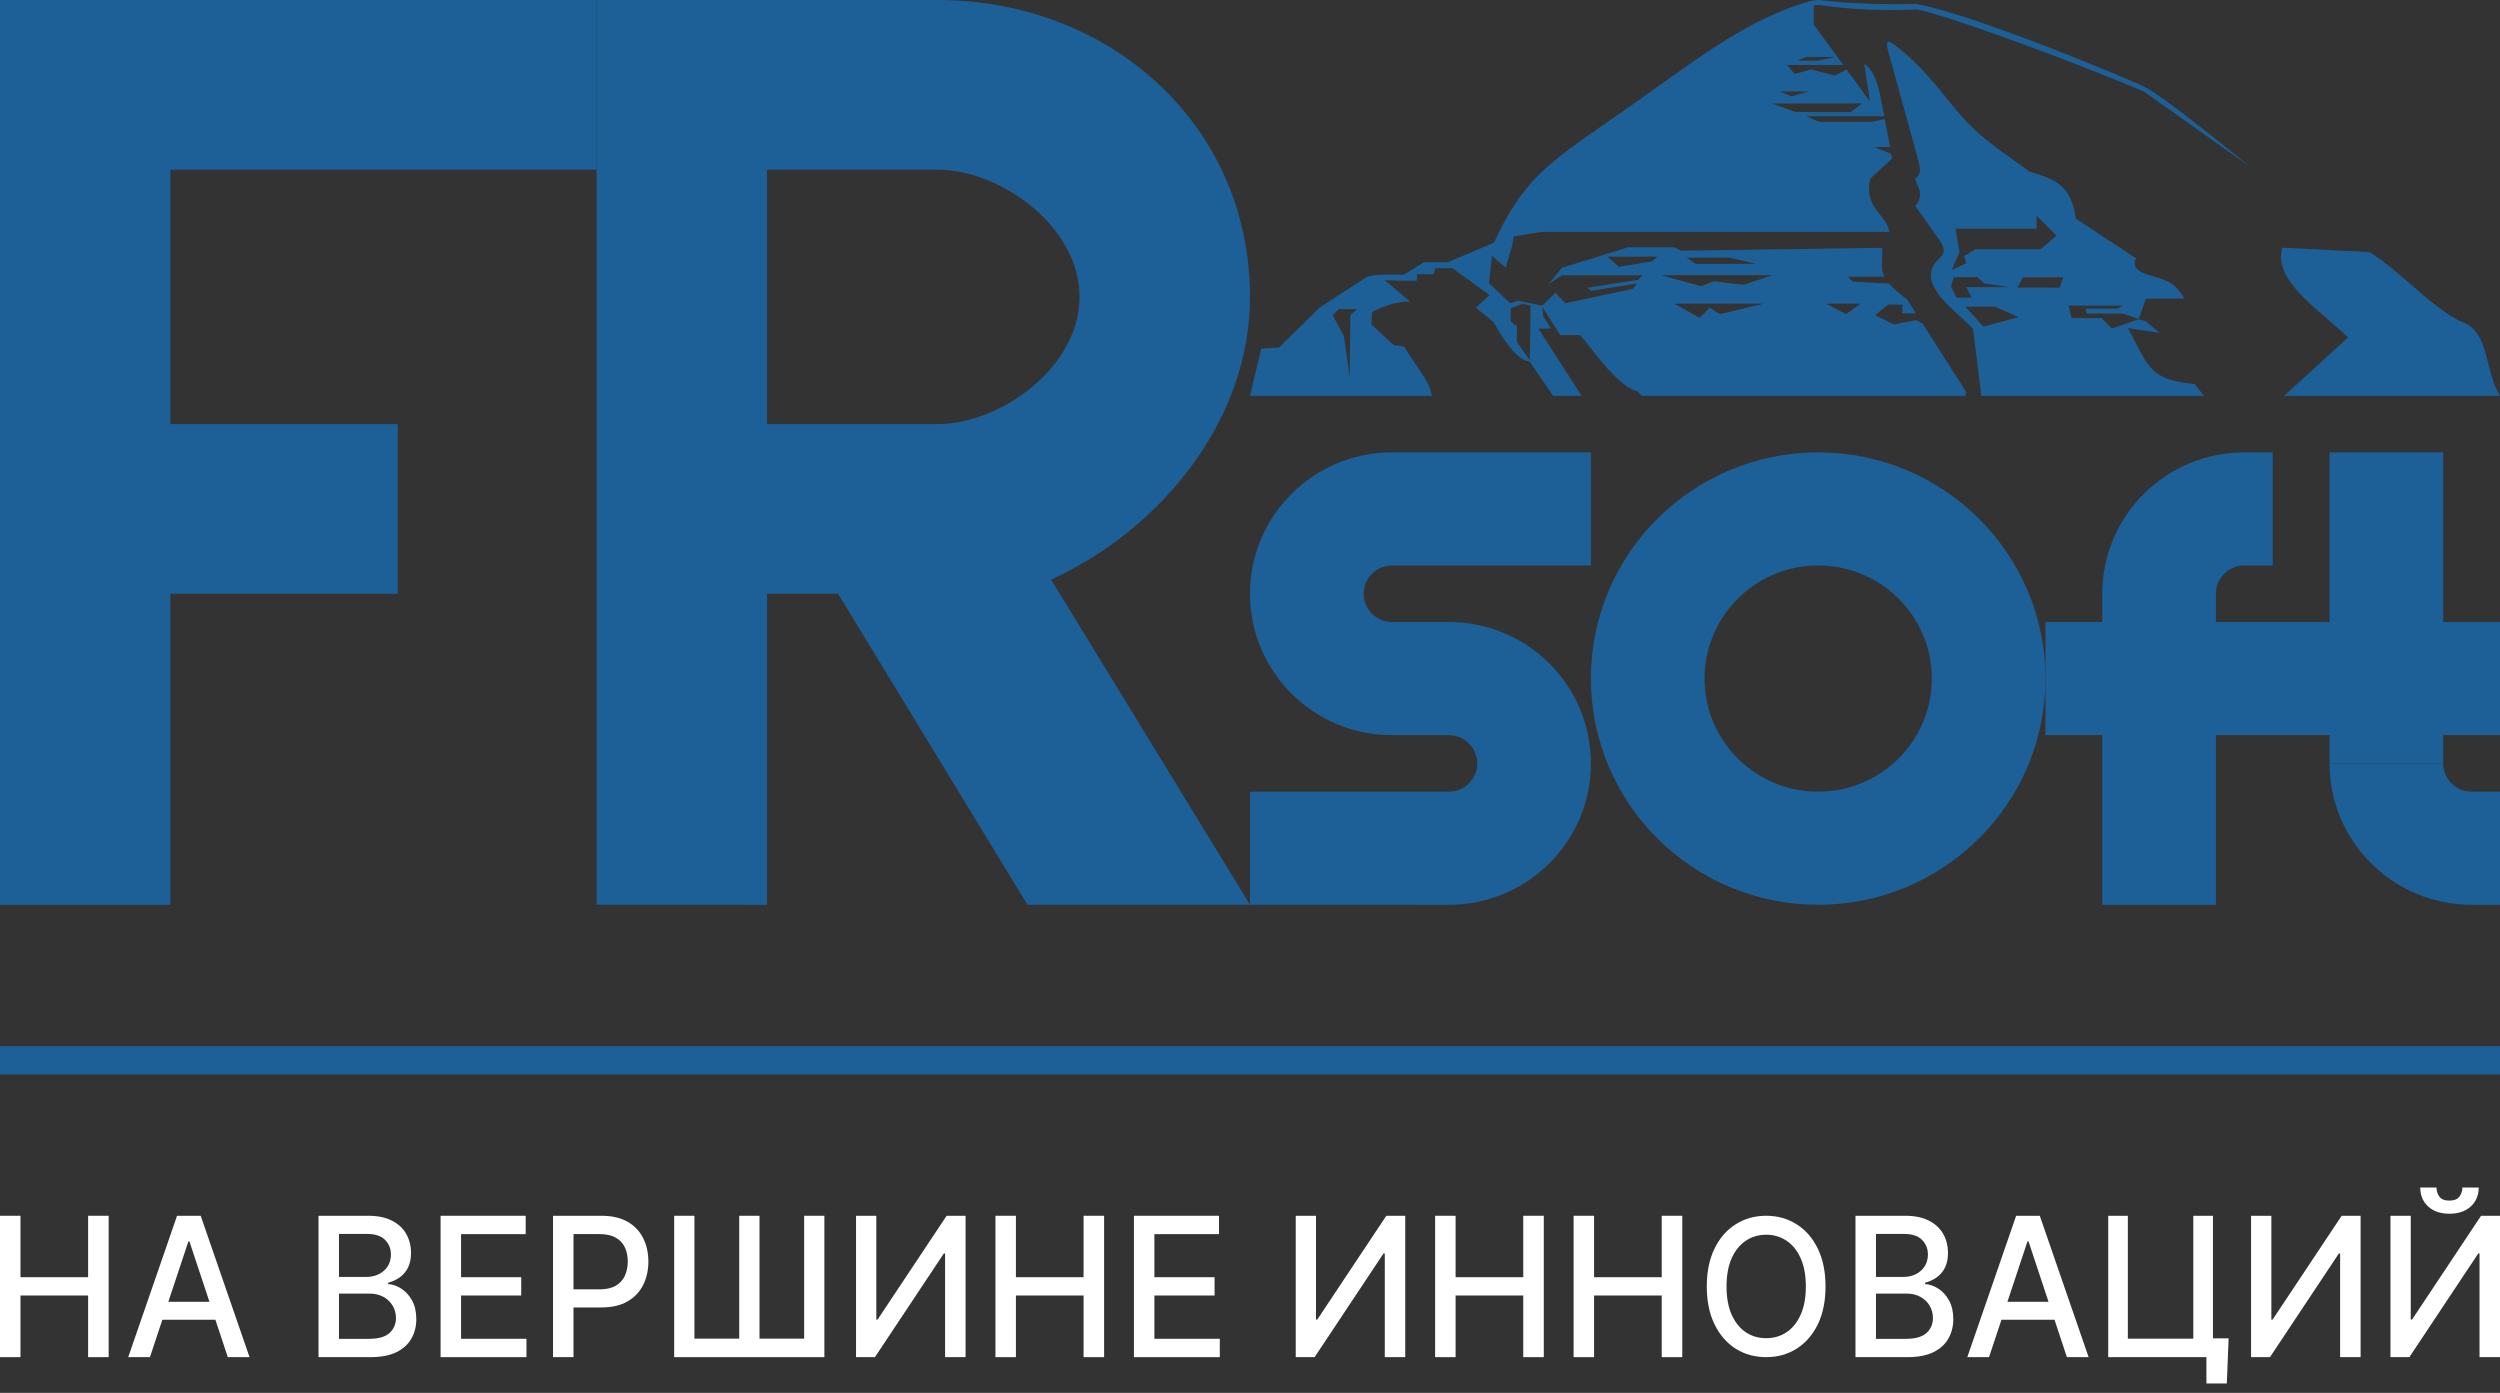 <svg width="140" height="78" viewBox="0 0 140 78" fill="none" xmlns="http://www.w3.org/2000/svg">
<rect x="0" y="0" width="140" height="78" fill="#333333" stroke="none"/>
<path fill-rule="evenodd" clip-rule="evenodd" d="M58.864 32.458C64.887 29.706 70 23.653 70 16.625C70 7.006 62.165 8.05339e-07 52.5 1.69118e-05L52.493 5.52734e-06L33.409 0V50.666L42.955 50.667V33.25H46.932L57.538 50.666H70L58.864 32.458ZM52.5 23.75C56.015 23.75 60.455 20.583 60.455 16.625C60.455 12.667 56.015 9.5 52.5 9.5L42.955 9.5V23.75L52.5 23.75Z" fill="#1D6097"/>
<path d="M33.409 0L0 1.69118e-05V50.667L9.545 50.667V33.25L22.273 33.253V23.75L9.545 23.75L9.545 9.5L33.409 9.5V0Z" fill="#1D6097"/>
<path d="M77.955 34.833C77.076 34.833 76.364 34.124 76.364 33.25C76.364 32.376 77.076 31.667 77.955 31.667L89.091 31.667V25.333L77.955 25.333C73.561 25.333 70 28.878 70 33.25C70 37.622 73.561 41.167 77.955 41.167L81.136 41.167C82.015 41.167 82.727 41.876 82.727 42.75C82.727 43.624 82.015 44.333 81.136 44.333L70 44.333L70 50.666L81.136 50.667C85.53 50.667 89.091 47.122 89.091 42.75C89.091 38.378 85.53 34.833 81.136 34.833L77.955 34.833Z" fill="#1D6097"/>
<path fill-rule="evenodd" clip-rule="evenodd" d="M114.545 38C114.545 44.995 108.847 50.667 101.818 50.667C94.789 50.667 89.091 44.995 89.091 38C89.091 31.004 94.789 25.333 101.818 25.333C108.847 25.333 114.545 31.004 114.545 38ZM108.182 38C108.182 41.498 105.333 44.333 101.818 44.333C98.304 44.333 95.455 41.498 95.455 38C95.455 34.502 98.304 31.667 101.818 31.667C105.333 31.667 108.182 34.502 108.182 38Z" fill="#1D6097"/>
<path d="M114.545 38L114.546 34.833H117.727V33.25C117.727 28.878 121.289 25.333 125.682 25.333L127.273 25.333V31.667H125.682C124.803 31.667 124.091 32.376 124.091 33.25V34.833H127.273L130.455 34.834V25.333H136.818V34.834H140V41.167H136.818V42.75H130.455V41.167H127.273L124.091 41.167V50.667H117.727V41.167H114.546L114.545 38Z" fill="#1D6097"/>
<path d="M140 44.333L138.409 44.333C137.53 44.333 136.818 43.624 136.818 42.75H130.455C130.455 47.122 134.016 50.667 138.409 50.667H140V44.333Z" fill="#1D6097"/>
<path fill-rule="evenodd" clip-rule="evenodd" d="M132.687 14.116L132.727 14.141C133.433 14.57 134.22 15.25 135.008 15.93C136.037 16.819 137.068 17.709 137.92 18.043C138.848 18.406 139.086 19.346 139.339 20.348C139.497 20.972 139.66 21.619 140 22.167H127.914L131.489 18.899C131.162 18.576 130.771 18.241 130.366 17.894C128.943 16.673 127.353 15.309 127.817 13.871L132.687 14.116Z" fill="#1D6097"/>
<path fill-rule="evenodd" clip-rule="evenodd" d="M123.425 22.167L123.275 21.983L122.895 21.504C122.786 21.493 122.682 21.482 122.581 21.469L122.523 21.462L122.4 21.451L122.314 21.438L122.199 21.419L122.121 21.405L122.011 21.385L121.94 21.37L121.831 21.347L121.667 21.305L121.612 21.288C121.578 21.279 121.544 21.269 121.512 21.259L121.47 21.244L121.368 21.209L121.354 21.203C121.235 21.158 121.12 21.105 121.01 21.045C121.005 21.042 121 21.039 120.994 21.036L120.916 20.988L120.883 20.968C120.867 20.959 120.852 20.948 120.837 20.938C120.83 20.933 120.822 20.927 120.814 20.922L120.778 20.897L120.717 20.849L120.68 20.82L120.623 20.771L120.587 20.739L120.54 20.685L120.505 20.651L120.455 20.596L120.421 20.558L120.374 20.502L120.341 20.462L120.295 20.401C120.291 20.396 120.286 20.391 120.282 20.385C120.275 20.377 120.269 20.368 120.263 20.359L120.218 20.296L120.188 20.251C120.172 20.23 120.158 20.208 120.144 20.185L120.113 20.138L120.071 20.068L120.041 20.019L119.998 19.946C119.989 19.928 119.979 19.911 119.968 19.894L119.925 19.816L119.896 19.764L119.851 19.681L119.823 19.629C119.813 19.609 119.803 19.59 119.792 19.57C119.787 19.56 119.781 19.549 119.775 19.539C119.767 19.522 119.758 19.506 119.75 19.49C119.732 19.455 119.714 19.421 119.697 19.386L119.682 19.36L119.484 18.977L119.459 18.928L119.4 18.815C119.388 18.794 119.377 18.773 119.366 18.75C119.345 18.71 119.324 18.669 119.302 18.629L119.27 18.569L119.167 18.377L120.93 18.639L120.149 17.981L119.754 17.885L118.262 18.402L117.688 17.812H116.013L115.836 17.113H118.899L118.58 17.28H116.794L116.858 17.56H118.871L119.764 17.857L120.171 16.729L122.325 16.721C121.841 15.955 121.609 15.751 120.42 15.428C119.82 15.265 119.337 14.981 119.623 14.47L116.253 12.247C115.973 10.332 115.073 10.038 113.665 9.618C113.345 9.384 113.047 9.172 112.767 8.972C111.42 8.011 110.473 7.336 109.327 5.89C108.42 4.751 107.407 3.537 106.373 2.73C105.85 2.321 105.518 2.065 105.738 2.864L107.436 9.021C107.596 9.673 107.5 9.821 107.244 10.009L107.5 10.653C107.586 10.87 107.493 11.362 107.244 11.515L108.49 13.277C108.933 13.887 108.964 14.139 108.608 14.464C107.397 15.573 108.74 16.793 109.789 17.746C110.059 17.992 110.31 18.22 110.493 18.423L110.532 18.738L110.848 21.301L110.856 21.364L110.955 22.167H123.425ZM115.165 13.2L114.047 12.082L114.05 12.809H109.51L109.735 14.124L109.287 15.131L110.117 14.738L109.989 14.347L110.628 13.956H114.271L115.165 13.2ZM109.413 15.521L109.253 16.053L109.575 16.668H110.405L110.117 16.081H112.579L111.117 15.87L110.726 15.521H109.413ZM110.055 17.172L111.076 18.291L113.04 17.759L111.716 17.172H110.055ZM112.976 16.105L115.333 16.109L115.549 15.53H113.289L112.976 16.105Z" fill="#1D6097"/>
<path fill-rule="evenodd" clip-rule="evenodd" d="M110.06 22.167L110.096 21.928L108.017 18.672L107.675 18.134L107.304 17.927L106.055 18.17L105.005 17.646L105.739 17.059H106.552L106.505 17.545H107.289L106.794 16.769C106.426 16.504 106.089 16.208 105.788 15.884L103.759 15.775L103.475 15.494H105.524C105.402 15.244 105.36 14.97 105.403 14.702V13.876L94.115 14.039L93.78 13.847H91.174L87.468 14.997L86.725 15.916L87.468 15.416H91.972L91.753 15.668L88.878 16.115L89.102 16.284L91.681 15.874L91.441 16.174L87.665 16.983L87.103 16.395L86.367 17.12L85.046 16.843V16.83L84.57 16.983L83.387 15.863L83.547 14.325L84.319 14.985L84.642 13.874L84.648 13.879L84.775 13.242L86.327 12.984H105.805C105.763 12.708 105.616 12.423 105.335 12.091C105.274 12.018 105.214 11.945 105.156 11.869V11.863C105.028 11.712 104.924 11.547 104.844 11.373L104.837 11.361V11.34C104.781 11.222 104.737 11.1 104.707 10.975L104.707 10.969L104.707 10.959V10.947V10.941L104.703 10.926C104.695 10.895 104.686 10.864 104.679 10.832L104.69 10.842C104.645 10.559 104.663 10.27 104.744 9.993L105.959 8.874L105.913 8.622L104.952 8.231H105.843L105.538 6.665L104.814 6.824H101.876L101.141 6.512H105.517L105.335 5.554C105.149 4.564 104.853 3.821 104.398 3.583L104.717 5.681L103.412 3.899L102.735 4.227L101.422 3.891L100.496 4.143L100.076 3.639H103.224L101.567 1.373V0.304L101.901 0.281C103.761 0.553 105.373 0.604 107.364 0.535C108.575 0.712 115.383 3.145 120.053 5.123L126.039 9.365C123.778 7.532 120.859 5.19 119.943 4.788C114.923 2.603 109.062 0.464 107.273 0.224C105.414 0.258 103.731 0.224 101.874 0L101.523 0.028C99.209 0.627 96.9 1.963 94.309 3.804L92.034 5.418C91.258 5.974 90.563 6.456 89.935 6.891C86.683 9.146 85.233 10.152 83.665 13.592L81.077 14.682H79.738L78.62 15.382H77.595C77.252 15.382 76.709 15.396 76.434 15.573L73.889 17.228L73.689 17.429L71.622 19.465L70.631 19.52L70 22.167H80.179C80.131 21.838 80.005 21.5 79.779 21.159L78.62 19.409L78.046 19.325L76.8 18.176L76.832 17.477L76.941 17.42C77.618 17.084 78.294 16.879 78.971 16.889L77.55 15.692L78.417 15.717H79.347V15.354H80.285L80.375 15.019H81.334L82.197 15.646V15.633L82.92 16.171L83.413 16.529L82.647 17.228L83.219 17.696L83.637 18.039C83.659 18.076 83.686 18.123 83.718 18.178C84.048 18.746 84.876 20.174 85.653 20.248L86.977 22.167H88.571L86.148 18.402H86.248L86.852 18.395L86.414 17.704L86.382 17.201L87.367 18.752L87.377 18.767H88.489C88.667 18.97 88.868 19.225 89.087 19.503C89.839 20.457 90.798 21.673 91.716 21.927L91.931 22.167H110.06ZM102.803 3.188H101.162L100.639 3.394H101.818L102.803 3.188ZM100.311 5.397L101.301 5.118H99.672L100.311 5.397ZM103.665 6.267L104.272 5.788L99.225 5.794L100.544 6.267H103.665ZM74.628 17.646L75.262 18.821L75.582 21.143L75.618 17.646L76.001 17.31H74.979L74.628 17.646ZM98.34 14.776L96.859 14.431H94.455L94.968 14.776H98.34ZM90.021 14.375L90.663 14.939L92.521 14.64L92.812 14.375H90.021ZM85.711 17.107L85.255 17.018L84.597 17.268V18.008L84.948 18.26V19.157L85.668 20.178L85.703 17.944V17.682L85.711 17.203V17.107ZM95.742 17.228L96.317 17.591L98.777 17.004H93.762L95.184 17.802L95.742 17.228ZM97.531 15.941H97.659L99.262 15.413H93.027L95.263 16.029L95.966 15.749L97.531 15.941ZM102.259 17.004L103.377 17.591L104.207 17.004H102.259Z" fill="#1D6097"/>
<path d="M0 58.583L140 58.583V60.167L0 60.167L0 58.583Z" fill="#1D6097"/>
<path d="M0 76V68.083H1.147V71.524H4.935V68.083H6.085V76H4.935V72.548H1.147V76H0Z" fill="white"/>
<path d="M8.397 76H7.18L9.915 68.083H11.239L13.974 76H12.757L10.608 69.521H10.549L8.397 76ZM8.601 72.9H12.549V73.905H8.601V72.9Z" fill="white"/>
<path d="M17.837 76V68.083H20.619C21.159 68.083 21.605 68.176 21.959 68.362C22.313 68.545 22.578 68.793 22.753 69.108C22.929 69.419 23.017 69.771 23.017 70.163C23.017 70.493 22.958 70.771 22.842 70.998C22.726 71.222 22.57 71.403 22.375 71.539C22.182 71.673 21.969 71.771 21.736 71.833V71.91C21.989 71.923 22.235 72.008 22.475 72.165C22.717 72.32 22.918 72.54 23.076 72.826C23.234 73.112 23.313 73.46 23.313 73.87C23.313 74.275 23.222 74.638 23.039 74.96C22.858 75.28 22.579 75.534 22.2 75.722C21.822 75.907 21.338 76 20.749 76H17.837ZM18.983 74.976H20.638C21.187 74.976 21.581 74.865 21.818 74.643C22.055 74.422 22.174 74.144 22.174 73.812C22.174 73.562 22.114 73.333 21.992 73.124C21.871 72.915 21.698 72.749 21.473 72.625C21.25 72.502 20.986 72.44 20.679 72.44H18.983V74.976ZM18.983 71.508H20.519C20.777 71.508 21.008 71.457 21.213 71.354C21.421 71.251 21.585 71.106 21.707 70.921C21.83 70.733 21.892 70.511 21.892 70.256C21.892 69.928 21.782 69.654 21.562 69.432C21.342 69.211 21.004 69.1 20.549 69.1H18.983V71.508Z" fill="white"/>
<path d="M24.673 76V68.083H29.438V69.112H25.82V71.524H29.189V72.548H25.82V74.972H29.482V76H24.673Z" fill="white"/>
<path d="M30.969 76V68.083H33.678C34.269 68.083 34.759 68.195 35.147 68.42C35.536 68.644 35.826 68.951 36.019 69.34C36.212 69.726 36.309 70.162 36.309 70.646C36.309 71.133 36.211 71.571 36.016 71.96C35.823 72.347 35.531 72.654 35.14 72.88C34.752 73.105 34.263 73.217 33.674 73.217H31.811V72.204H33.57C33.944 72.204 34.247 72.137 34.479 72.003C34.712 71.866 34.883 71.681 34.991 71.446C35.1 71.212 35.155 70.945 35.155 70.646C35.155 70.347 35.1 70.082 34.991 69.85C34.883 69.618 34.711 69.436 34.476 69.305C34.243 69.173 33.936 69.108 33.555 69.108H32.116V76H30.969Z" fill="white"/>
<path d="M37.753 68.083H38.888V74.964H41.397V68.083H42.532V74.964H45.033V68.083H46.165V76H37.753V68.083Z" fill="white"/>
<path d="M47.938 68.083H49.074V73.897H49.144L53.011 68.083H54.072V76H52.925V70.194H52.855L48.996 76H47.938V68.083Z" fill="white"/>
<path d="M55.745 76V68.083H56.891V71.524H60.68V68.083H61.83V76H60.68V72.548H56.891V76H55.745Z" fill="white"/>
<path d="M63.5 76V68.083H68.264V69.112H64.646V71.524H68.015V72.548H64.646V74.972H68.308V76H63.5Z" fill="white"/>
<path d="M72.561 68.083H73.696V73.897H73.767L77.633 68.083H78.694V76H77.548V70.194H77.477L73.618 76H72.561V68.083Z" fill="white"/>
<path d="M80.367 76V68.083H81.513V71.524H85.302V68.083H86.452V76H85.302V72.548H81.513V76H80.367Z" fill="white"/>
<path d="M88.122 76V68.083H89.268V71.524H93.057V68.083H94.207V76H93.057V72.548H89.268V76H88.122Z" fill="white"/>
<path d="M103.907 76V68.083H106.69C107.23 68.083 107.676 68.176 108.03 68.362C108.384 68.545 108.648 68.793 108.824 69.108C109 69.419 109.087 69.771 109.087 70.163C109.087 70.493 109.029 70.771 108.913 70.998C108.797 71.222 108.641 71.403 108.445 71.539C108.253 71.673 108.04 71.771 107.807 71.833V71.91C108.06 71.923 108.306 72.008 108.546 72.165C108.788 72.32 108.988 72.54 109.147 72.826C109.305 73.112 109.384 73.46 109.384 73.87C109.384 74.275 109.293 74.638 109.11 74.96C108.929 75.28 108.65 75.534 108.271 75.722C107.893 75.907 107.409 76 106.82 76H103.907ZM105.054 74.976H106.709C107.258 74.976 107.651 74.865 107.889 74.643C108.126 74.422 108.245 74.144 108.245 73.812C108.245 73.562 108.185 73.333 108.063 73.124C107.942 72.915 107.769 72.749 107.544 72.625C107.321 72.502 107.056 72.44 106.75 72.44H105.054V74.976ZM105.054 71.508H106.59C106.847 71.508 107.079 71.457 107.284 71.354C107.492 71.251 107.656 71.106 107.778 70.921C107.901 70.733 107.963 70.511 107.963 70.256C107.963 69.928 107.853 69.654 107.633 69.432C107.413 69.211 107.075 69.1 106.62 69.1H105.054V71.508Z" fill="white"/>
<path d="M111.386 76H110.169L112.904 68.083H114.228L116.963 76H115.746L113.598 69.521H113.538L111.386 76ZM111.59 72.9H115.538V73.905H111.59V72.9Z" fill="white"/>
<path d="M124.803 74.945L124.702 77.475H123.559V76H123.025V74.945H124.803ZM118.06 76V68.083H119.159V74.964H122.825V68.083H123.927V76H118.06Z" fill="white"/>
<path d="M126.06 68.083H127.196V73.897H127.266L131.133 68.083H132.194V76H131.047V70.194H130.977L127.118 76H126.06V68.083Z" fill="white"/>
<path d="M133.866 68.083H135.002V73.897H135.072L138.939 68.083H140V76H138.853V70.194H138.783L134.924 76H133.866V68.083ZM137.894 66.5H138.807C138.807 66.936 138.658 67.29 138.362 67.563C138.067 67.834 137.669 67.969 137.167 67.969C136.667 67.969 136.27 67.834 135.976 67.563C135.681 67.29 135.534 66.936 135.534 66.5H136.443C136.443 66.693 136.498 66.865 136.606 67.014C136.715 67.161 136.902 67.234 137.167 67.234C137.426 67.234 137.612 67.161 137.723 67.014C137.837 66.867 137.894 66.696 137.894 66.5Z" fill="white"/>
<path d="M102.229 72.042C102.229 72.864 102.085 73.572 101.797 74.164C101.509 74.753 101.113 75.207 100.611 75.526C100.111 75.842 99.543 76 98.906 76C98.267 76 97.697 75.842 97.195 75.526C96.695 75.207 96.301 74.752 96.013 74.16C95.724 73.568 95.58 72.862 95.58 72.042C95.58 71.219 95.724 70.513 96.013 69.923C96.301 69.331 96.695 68.877 97.195 68.561C97.697 68.243 98.267 68.083 98.906 68.083C99.543 68.083 100.111 68.243 100.611 68.561C101.113 68.877 101.509 69.331 101.797 69.923C102.085 70.513 102.229 71.219 102.229 72.042ZM101.127 72.042C101.127 71.415 101.029 70.886 100.835 70.458C100.642 70.026 100.378 69.7 100.042 69.479C99.708 69.256 99.329 69.144 98.906 69.144C98.481 69.144 98.102 69.256 97.768 69.479C97.434 69.7 97.169 70.026 96.975 70.458C96.783 70.886 96.686 71.415 96.686 72.042C96.686 72.669 96.783 73.198 96.975 73.629C97.169 74.058 97.434 74.385 97.768 74.608C98.102 74.829 98.481 74.939 98.906 74.939C99.329 74.939 99.708 74.829 100.042 74.608C100.378 74.385 100.642 74.058 100.835 73.629C101.029 73.198 101.127 72.669 101.127 72.042Z" fill="white"/>
</svg>
